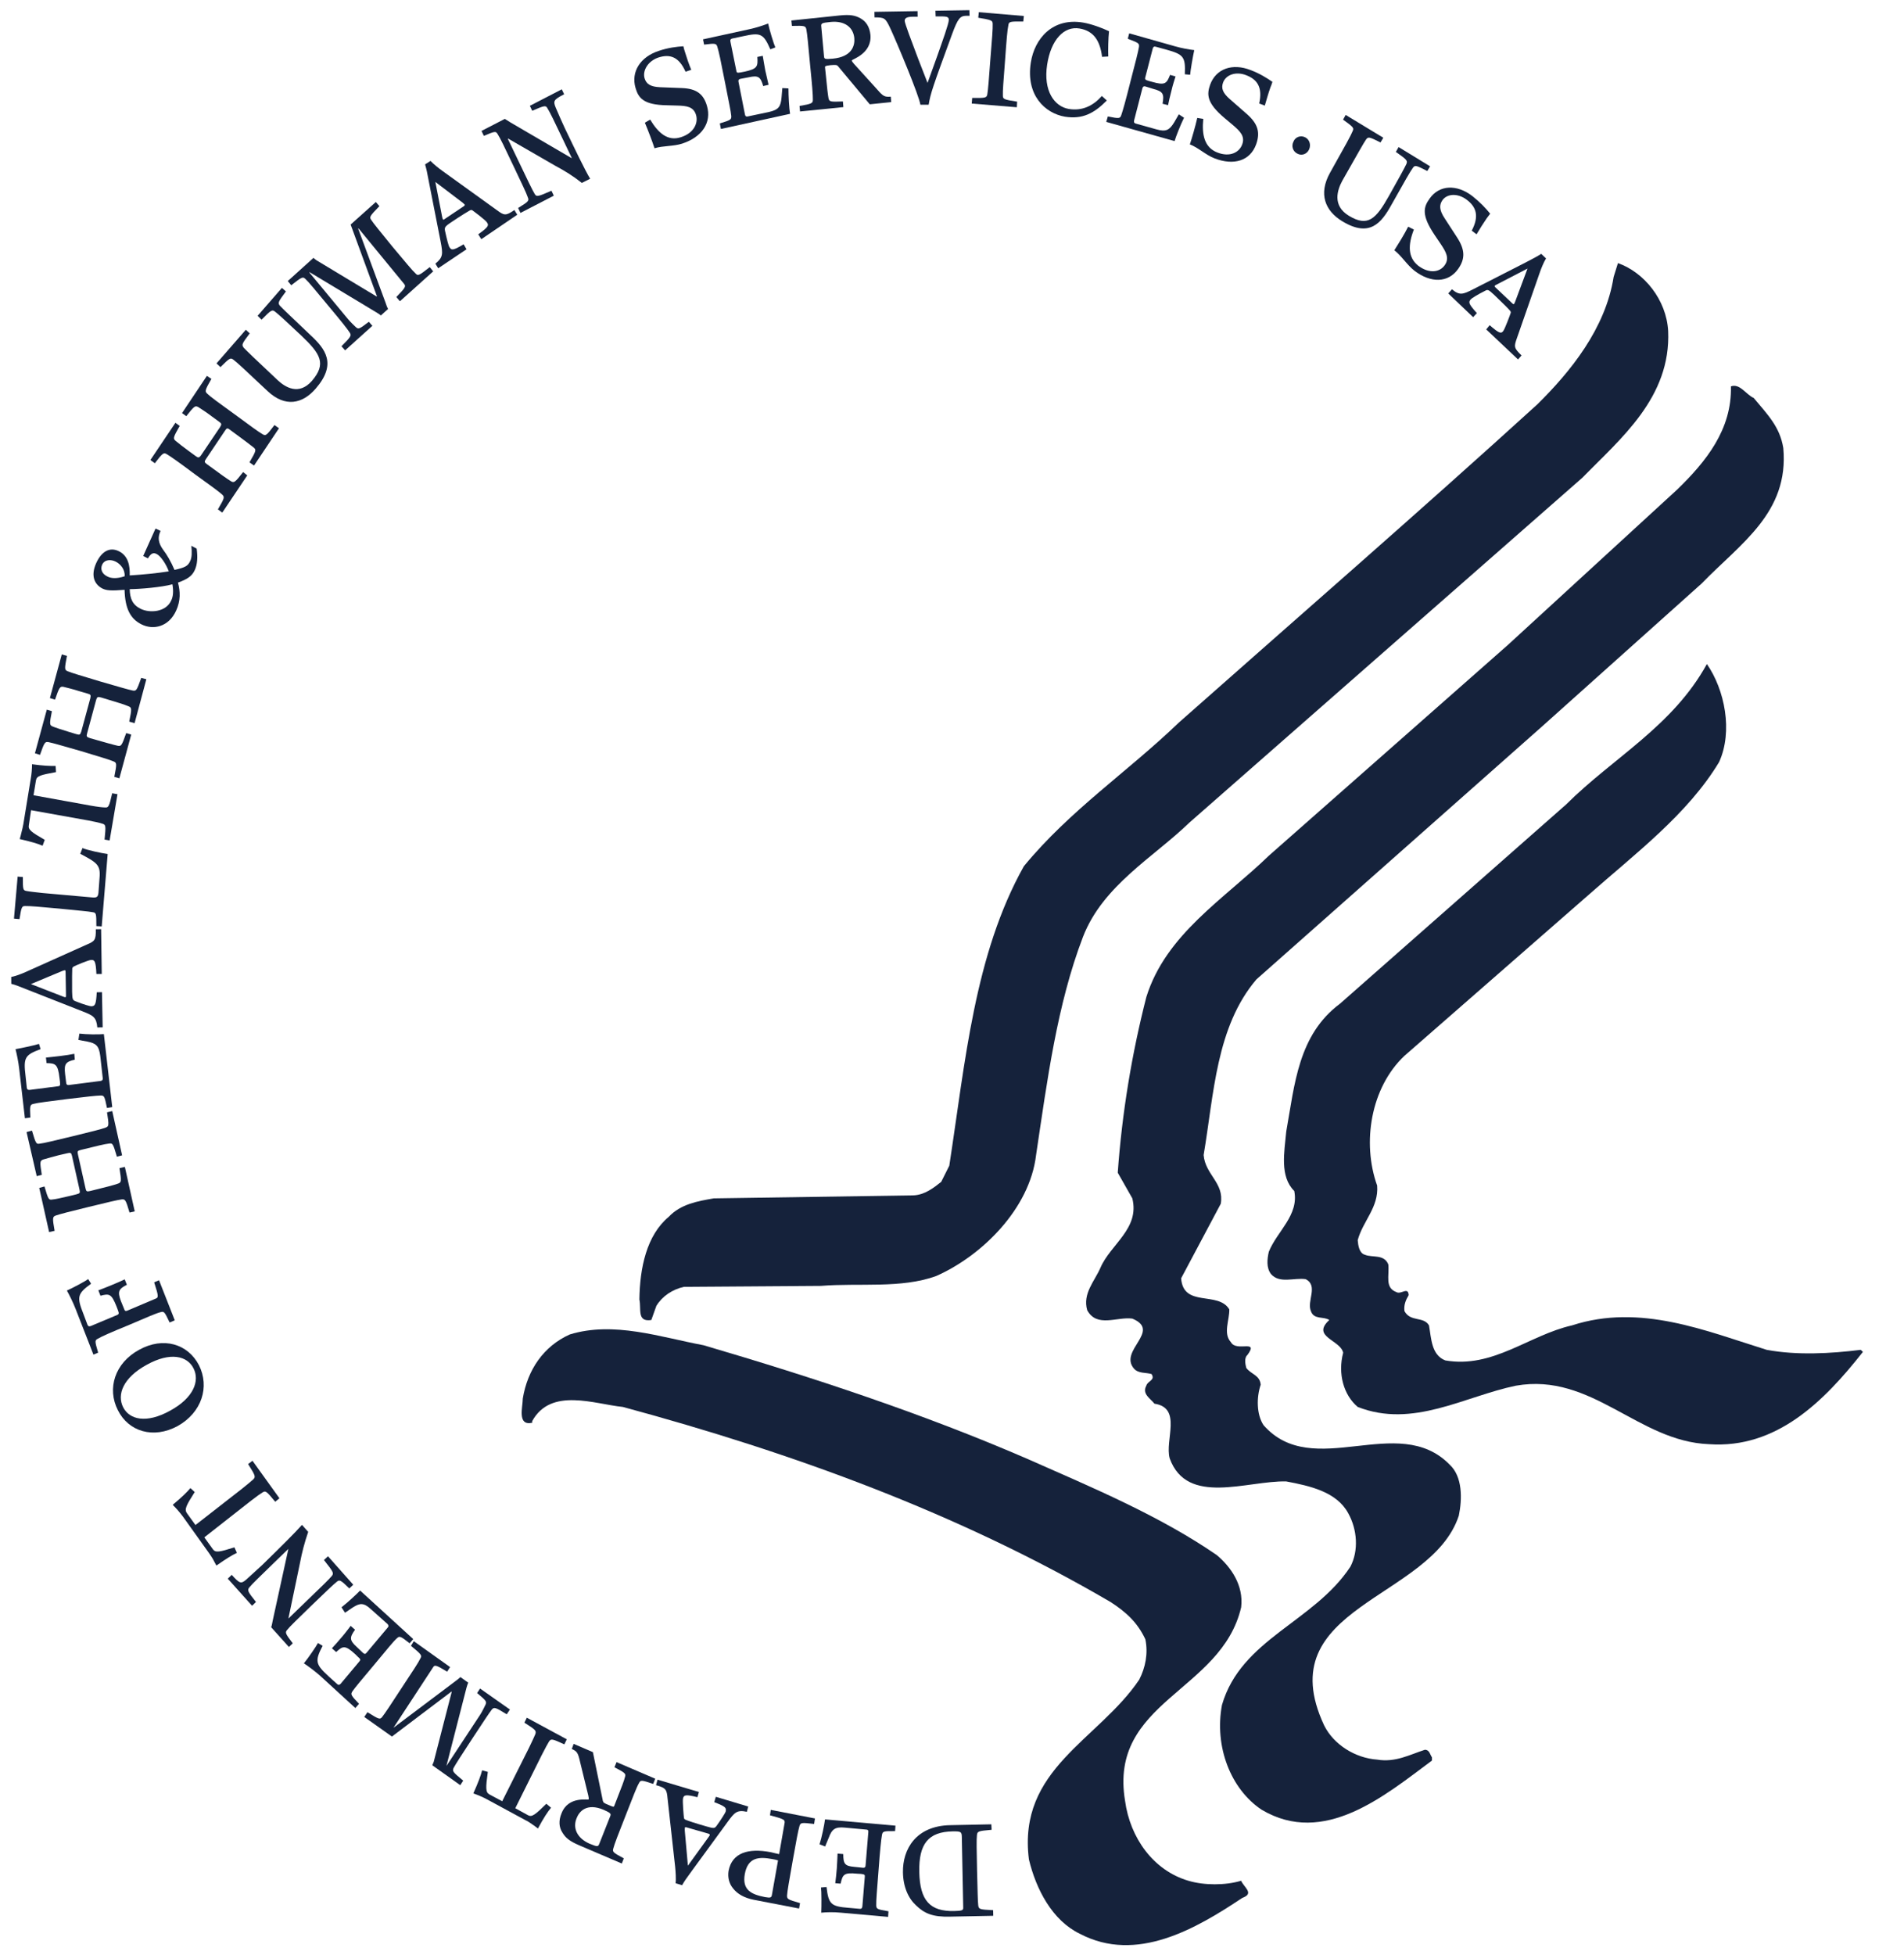 <svg width="38" height="39" viewBox="0 0 38 39" fill="none" xmlns="http://www.w3.org/2000/svg">
<g clip-path="url(#clip0)">
<path fill-rule="evenodd" clip-rule="evenodd" d="M33.293 6.602C33.352 7.931 32.341 8.753 31.577 9.534L23.735 16.414C23.03 17.098 22.012 17.663 21.615 18.689C21.096 20.043 20.902 21.548 20.678 23.044C20.551 24.123 19.584 25.061 18.685 25.457C17.986 25.712 17.147 25.592 16.384 25.654L13.651 25.673C13.42 25.724 13.22 25.857 13.1 26.052L12.999 26.335C12.706 26.38 12.803 26.114 12.761 25.926C12.769 25.3 12.903 24.645 13.347 24.276C13.583 24.025 13.916 23.964 14.247 23.908L18.233 23.848C18.455 23.838 18.634 23.699 18.785 23.578L18.946 23.256C19.265 21.185 19.448 19.041 20.434 17.282C21.351 16.166 22.506 15.398 23.527 14.416C25.893 12.322 28.344 10.194 30.68 8.069C31.342 7.417 32.042 6.557 32.205 5.525L32.291 5.249C32.816 5.435 33.258 5.981 33.293 6.602Z" fill="#15223B"/>
<path fill-rule="evenodd" clip-rule="evenodd" d="M35.591 8.938C35.709 10.229 34.737 10.841 33.963 11.64L30.763 14.505L25.076 19.539C24.269 20.487 24.228 21.83 24.022 23.044C24.056 23.44 24.438 23.602 24.364 24.016L23.573 25.503C23.616 26.094 24.31 25.751 24.534 26.122C24.541 26.334 24.405 26.6 24.566 26.777C24.677 26.981 25.134 26.708 24.895 27.034C24.829 27.087 24.854 27.219 24.873 27.29C24.968 27.42 25.145 27.432 25.161 27.626C25.076 27.874 25.076 28.22 25.218 28.433C26.204 29.555 27.903 28.166 28.932 29.22C29.191 29.459 29.184 29.904 29.115 30.238C28.566 31.917 25.314 32.041 26.427 34.422C26.62 34.811 27.053 35.075 27.485 35.105C27.852 35.166 28.133 35.006 28.438 34.909C28.532 34.909 28.54 35.006 28.579 35.06V35.124C27.639 35.821 26.427 36.847 25.178 36.104C24.557 35.689 24.234 34.84 24.388 34.015C24.77 32.697 26.224 32.361 26.951 31.256C27.119 30.935 27.088 30.515 26.909 30.192C26.677 29.76 26.14 29.644 25.67 29.555C24.889 29.537 23.692 30.052 23.345 29.096C23.243 28.731 23.599 28.088 23.04 28.004C22.963 27.902 22.786 27.811 22.878 27.645C22.904 27.549 23.064 27.537 22.982 27.413C22.871 27.379 22.723 27.406 22.634 27.307C22.316 26.945 23.191 26.554 22.599 26.307C22.298 26.264 21.892 26.496 21.698 26.139C21.604 25.805 21.844 25.565 21.963 25.292C22.163 24.824 22.75 24.514 22.599 23.908L22.308 23.396C22.394 22.196 22.589 21.024 22.878 19.893C23.268 18.637 24.432 17.936 25.322 17.073L30.092 12.869L33.47 9.77C34.055 9.204 34.566 8.566 34.546 7.708C34.725 7.645 34.845 7.87 35.001 7.94C35.281 8.276 35.522 8.514 35.591 8.938Z" fill="#15223B"/>
<path fill-rule="evenodd" clip-rule="evenodd" d="M34.31 15.203C33.682 16.247 32.631 17.034 31.697 17.86L28.03 21.064C27.357 21.698 27.179 22.797 27.485 23.653C27.52 24.087 27.198 24.362 27.097 24.743C27.107 24.856 27.129 25 27.24 25.033C27.393 25.096 27.623 25.015 27.708 25.227C27.731 25.451 27.633 25.691 27.87 25.778C27.963 25.833 28.104 25.661 28.114 25.839C28.056 25.938 28.015 26.032 28.03 26.157C28.15 26.38 28.411 26.257 28.52 26.442C28.566 26.7 28.566 27.033 28.845 27.141C29.796 27.307 30.517 26.635 31.375 26.442C32.734 25.999 34.048 26.553 35.26 26.93C35.864 27.042 36.535 27.005 37.137 26.93L37.18 26.971C36.407 27.953 35.457 28.908 34.106 28.812C32.689 28.757 31.775 27.379 30.255 27.645C29.226 27.858 28.2 28.502 27.097 28.069C26.815 27.831 26.697 27.406 26.807 26.987C26.753 26.732 26.163 26.67 26.53 26.335C26.417 26.257 26.224 26.335 26.163 26.157C26.077 25.954 26.316 25.654 26.06 25.52C25.831 25.485 25.536 25.617 25.365 25.416C25.272 25.292 25.289 25.122 25.323 24.973C25.486 24.566 25.927 24.245 25.831 23.761C25.536 23.47 25.634 22.98 25.671 22.574C25.839 21.636 25.908 20.646 26.745 20.023L31.255 16.051C32.205 15.106 33.379 14.494 34.066 13.248C34.421 13.76 34.59 14.587 34.31 15.203Z" fill="#15223B"/>
<path fill-rule="evenodd" clip-rule="evenodd" d="M20.52 29.112C21.8 29.678 23.142 30.238 24.285 31.025C24.567 31.263 24.823 31.625 24.771 32.066C24.378 33.755 22.122 33.935 22.454 35.928C22.555 36.67 23.021 37.318 23.718 37.522C24.033 37.616 24.455 37.616 24.771 37.522C24.823 37.652 25.043 37.776 24.795 37.863C23.87 38.48 22.683 39.173 21.554 38.581C21.003 38.317 20.678 37.694 20.535 37.096C20.306 35.289 21.919 34.72 22.736 33.511C22.859 33.272 22.918 32.988 22.859 32.705C22.701 32.368 22.473 32.16 22.163 31.96C19.125 30.185 15.823 28.987 12.43 28.069C11.868 28.013 10.995 27.671 10.621 28.353V28.385C10.317 28.452 10.434 28.069 10.434 27.901C10.529 27.326 10.85 26.858 11.369 26.624C12.25 26.352 13.185 26.679 14.041 26.838C16.237 27.483 18.422 28.203 20.52 29.112Z" fill="#15223B"/>
<path fill-rule="evenodd" clip-rule="evenodd" d="M19.196 36.647C19.194 36.543 19.176 36.535 19.012 36.537C18.53 36.546 18.335 36.783 18.347 37.347C18.36 37.922 18.563 38.136 19.044 38.126C19.207 38.122 19.224 38.11 19.224 38.059L19.196 36.647ZM19.791 36.505C19.518 36.529 19.507 36.537 19.498 36.61C19.487 36.699 19.492 36.909 19.5 37.315C19.511 37.716 19.513 37.926 19.524 38.018C19.537 38.089 19.549 38.097 19.821 38.109L19.823 38.221L18.963 38.238C18.611 38.248 18.444 38.171 18.281 38.012C18.13 37.874 18.025 37.646 18.021 37.352C18.014 36.892 18.279 36.427 18.964 36.413L19.785 36.396L19.791 36.505Z" fill="#15223B"/>
<path fill-rule="evenodd" clip-rule="evenodd" d="M17.864 36.532C17.627 36.529 17.616 36.537 17.602 36.61C17.586 36.697 17.564 36.904 17.534 37.314C17.503 37.715 17.485 37.919 17.488 38.012C17.491 38.084 17.5 38.092 17.732 38.131L17.725 38.243L16.782 38.159C16.639 38.145 16.496 38.148 16.39 38.159C16.396 38.03 16.396 37.73 16.385 37.657L16.496 37.647C16.536 37.992 16.586 38.034 16.936 38.062L17.161 38.082C17.19 38.084 17.206 38.072 17.211 38.034L17.26 37.439C17.262 37.404 17.256 37.393 17.181 37.385L17.109 37.381C16.84 37.353 16.818 37.399 16.777 37.58L16.67 37.571C16.68 37.485 16.692 37.402 16.701 37.277C16.709 37.171 16.712 37.056 16.716 36.98L16.83 36.99C16.83 37.183 16.859 37.229 17.052 37.245L17.227 37.263C17.256 37.264 17.273 37.254 17.275 37.218L17.33 36.553C17.335 36.518 17.319 36.501 17.288 36.501L16.863 36.462C16.662 36.442 16.602 36.497 16.54 36.664L16.468 36.838L16.356 36.795C16.401 36.655 16.451 36.413 16.466 36.298L17.872 36.423L17.864 36.532Z" fill="#15223B"/>
<path fill-rule="evenodd" clip-rule="evenodd" d="M15.528 37.116C15.486 37.104 15.451 37.095 15.41 37.089C15.163 37.043 14.927 37.043 14.865 37.387C14.807 37.71 14.999 37.795 15.268 37.848C15.383 37.869 15.394 37.855 15.405 37.808L15.528 37.116ZM16.248 36.389C15.992 36.358 15.978 36.362 15.956 36.43C15.931 36.515 15.891 36.725 15.821 37.121C15.751 37.522 15.713 37.726 15.708 37.817C15.708 37.887 15.718 37.897 15.967 37.968L15.948 38.076L15.041 37.901C14.854 37.863 14.718 37.787 14.631 37.675C14.553 37.581 14.52 37.458 14.541 37.324C14.61 36.963 14.936 36.867 15.377 36.951C15.443 36.965 15.514 36.985 15.55 36.991L15.658 36.375C15.671 36.304 15.648 36.291 15.367 36.216L15.383 36.108L16.265 36.279L16.248 36.389Z" fill="#15223B"/>
<path fill-rule="evenodd" clip-rule="evenodd" d="M13.699 36.456C13.68 36.45 13.67 36.456 13.669 36.462C13.666 36.474 13.667 36.505 13.667 36.523L13.729 37.221L14.144 36.647C14.153 36.632 14.164 36.621 14.166 36.611C14.169 36.598 14.161 36.592 14.144 36.584L13.699 36.456ZM14.906 36.146C14.71 36.104 14.661 36.157 14.524 36.345L13.812 37.319C13.693 37.482 13.662 37.525 13.613 37.611L13.484 37.572C13.494 37.491 13.484 37.337 13.475 37.248L13.324 35.887C13.307 35.704 13.296 35.671 13.093 35.615L13.123 35.505L13.949 35.751L13.919 35.855C13.676 35.794 13.649 35.813 13.632 35.877C13.618 35.929 13.646 36.241 13.651 36.273C13.655 36.287 13.666 36.296 13.677 36.303C13.738 36.328 13.858 36.369 14.099 36.438C14.253 36.484 14.263 36.474 14.299 36.43C14.399 36.292 14.474 36.168 14.482 36.145C14.503 36.065 14.48 36.041 14.255 35.954L14.286 35.847L14.933 36.041L14.906 36.146Z" fill="#15223B"/>
<path fill-rule="evenodd" clip-rule="evenodd" d="M12.18 36.231C12.195 36.187 12.195 36.172 12.051 36.108C11.709 35.962 11.559 36.139 11.507 36.276C11.427 36.473 11.518 36.672 11.763 36.781C11.925 36.847 11.936 36.847 11.961 36.784L12.18 36.231ZM13.036 35.59C12.799 35.51 12.785 35.511 12.753 35.574C12.706 35.651 12.635 35.844 12.487 36.219C12.338 36.597 12.263 36.789 12.241 36.877C12.22 36.945 12.233 36.959 12.45 37.075L12.41 37.178L11.549 36.81C11.369 36.732 11.287 36.666 11.224 36.56C11.156 36.456 11.146 36.324 11.206 36.179C11.342 35.823 11.741 35.919 11.748 35.898C11.752 35.887 11.752 35.865 11.742 35.825L11.576 35.146C11.536 34.972 11.519 34.941 11.412 34.893L11.449 34.791L11.833 34.956L12.032 35.929C12.041 35.962 12.054 35.974 12.151 36.012C12.241 36.051 12.249 36.053 12.259 36.029C12.43 35.593 12.455 35.525 12.473 35.453C12.494 35.387 12.483 35.371 12.263 35.258L12.305 35.155L13.077 35.486L13.036 35.59Z" fill="#15223B"/>
<path fill-rule="evenodd" clip-rule="evenodd" d="M11.263 34.801C11.015 34.686 10.998 34.686 10.957 34.745C10.93 34.791 10.885 34.87 10.816 35.006L10.284 36.075L10.539 36.215C10.615 36.257 10.681 36.206 10.904 35.986L10.998 36.065C10.93 36.146 10.85 36.267 10.736 36.48C10.695 36.447 10.658 36.421 10.613 36.39C10.573 36.363 10.534 36.334 10.488 36.314L9.72 35.898C9.627 35.848 9.536 35.811 9.447 35.779C9.545 35.56 9.596 35.422 9.622 35.319L9.736 35.35C9.692 35.67 9.69 35.757 9.767 35.799L10.023 35.936L10.559 34.867C10.626 34.73 10.664 34.645 10.685 34.595C10.704 34.526 10.695 34.514 10.466 34.368L10.514 34.269L11.312 34.7L11.263 34.801Z" fill="#15223B"/>
<path fill-rule="evenodd" clip-rule="evenodd" d="M10.113 34.201C9.879 34.056 9.863 34.056 9.816 34.106C9.761 34.176 9.648 34.35 9.428 34.683C9.209 35.016 9.097 35.191 9.054 35.269C9.025 35.336 9.031 35.349 9.245 35.525L9.186 35.615L8.628 35.218C8.632 35.202 8.649 35.172 8.657 35.146L9.016 33.751L9.011 33.747L7.822 34.645L7.27 34.254L7.334 34.159C7.568 34.305 7.582 34.309 7.627 34.254C7.682 34.184 7.799 34.01 8.016 33.675C8.235 33.343 8.352 33.168 8.389 33.088C8.425 33.026 8.416 33.011 8.202 32.835L8.258 32.742L8.983 33.259L8.924 33.351C8.697 33.212 8.675 33.212 8.642 33.266L7.854 34.468V34.469L9.084 33.544C9.119 33.517 9.153 33.493 9.19 33.459L9.345 33.57C9.336 33.593 9.319 33.633 9.309 33.676L8.912 35.222L8.913 35.227L9.575 34.222C9.619 34.156 9.67 34.051 9.688 34.013C9.717 33.949 9.712 33.936 9.522 33.777L9.581 33.687L10.177 34.106L10.113 34.201Z" fill="#15223B"/>
<path fill-rule="evenodd" clip-rule="evenodd" d="M8.176 32.785C7.99 32.637 7.974 32.637 7.923 32.683C7.855 32.742 7.727 32.902 7.473 33.207C7.215 33.514 7.082 33.672 7.033 33.744C6.996 33.804 6.999 33.817 7.165 33.992L7.092 34.076L6.381 33.425C6.272 33.331 6.154 33.243 6.065 33.184C6.146 33.087 6.313 32.843 6.346 32.779L6.439 32.835C6.279 33.141 6.297 33.204 6.561 33.446L6.731 33.6C6.756 33.621 6.772 33.618 6.799 33.592L7.175 33.143C7.197 33.116 7.2 33.101 7.14 33.052L7.092 33.004C6.886 32.815 6.843 32.837 6.709 32.959L6.624 32.884C6.682 32.821 6.735 32.765 6.817 32.666C6.886 32.588 6.955 32.493 6.999 32.437L7.086 32.514C6.975 32.668 6.972 32.723 7.121 32.858L7.249 32.98C7.273 32.998 7.292 33.004 7.315 32.974L7.736 32.473C7.761 32.449 7.756 32.424 7.735 32.401L7.409 32.11C7.259 31.969 7.181 31.979 7.036 32.073L6.886 32.175L6.816 32.066C6.929 31.979 7.108 31.814 7.187 31.732L8.247 32.7L8.176 32.785Z" fill="#15223B"/>
<path fill-rule="evenodd" clip-rule="evenodd" d="M6.972 31.69C6.795 31.518 6.779 31.514 6.724 31.555C6.655 31.61 6.506 31.752 6.22 32.028C5.937 32.303 5.787 32.447 5.733 32.515C5.686 32.569 5.692 32.588 5.843 32.785L5.766 32.858L5.412 32.464C5.425 32.433 5.432 32.384 5.444 32.326L5.754 30.908L5.751 30.905L5.465 31.182C5.182 31.458 5.034 31.598 4.977 31.669C4.934 31.723 4.935 31.744 5.109 31.96L5.031 32.036L4.546 31.495L4.625 31.419C4.784 31.596 4.81 31.602 4.914 31.514C5.018 31.421 5.135 31.313 5.236 31.22C5.593 30.871 5.891 30.577 6.027 30.422L6.151 30.562C6.077 30.781 6.03 30.955 5.985 31.192L5.757 32.285L5.76 32.287L6.13 31.929C6.416 31.654 6.562 31.514 6.622 31.442C6.664 31.385 6.662 31.37 6.465 31.123L6.546 31.048L7.05 31.616L6.972 31.69Z" fill="#15223B"/>
<path fill-rule="evenodd" clip-rule="evenodd" d="M5.493 29.961C5.314 29.743 5.301 29.739 5.242 29.773C5.197 29.801 5.123 29.852 5.005 29.944L4.078 30.671L4.25 30.91C4.301 30.98 4.381 30.965 4.678 30.87L4.728 30.98C4.633 31.025 4.51 31.1 4.319 31.234C4.293 31.19 4.271 31.142 4.247 31.1C4.22 31.058 4.192 31.012 4.163 30.973L3.648 30.253C3.58 30.163 3.515 30.089 3.447 30.022C3.629 29.87 3.735 29.767 3.8 29.688L3.886 29.767C3.713 30.039 3.679 30.11 3.728 30.185L3.901 30.425L4.83 29.701C4.947 29.609 5.016 29.548 5.054 29.515C5.103 29.463 5.103 29.448 4.952 29.209L5.039 29.143L5.577 29.891L5.493 29.961Z" fill="#15223B"/>
<path fill-rule="evenodd" clip-rule="evenodd" d="M3.862 27.299C3.739 27.052 3.402 26.965 2.927 27.229C2.452 27.49 2.331 27.826 2.458 28.076C2.583 28.321 2.918 28.407 3.393 28.145C3.869 27.886 3.989 27.546 3.862 27.299ZM2.352 28.133C2.133 27.704 2.29 27.194 2.775 26.93C3.259 26.661 3.751 26.811 3.971 27.237C4.188 27.668 4.028 28.18 3.546 28.45C3.062 28.713 2.565 28.562 2.352 28.133Z" fill="#15223B"/>
<path fill-rule="evenodd" clip-rule="evenodd" d="M3.386 26.385C3.283 26.167 3.275 26.159 3.206 26.178C3.122 26.197 2.937 26.279 2.578 26.432C2.215 26.581 2.031 26.661 1.952 26.708C1.891 26.741 1.89 26.754 1.959 26.986L1.865 27.026L1.509 26.114C1.455 25.975 1.385 25.839 1.335 25.747C1.443 25.7 1.703 25.562 1.76 25.518L1.818 25.611C1.542 25.811 1.531 25.874 1.664 26.212L1.747 26.432C1.759 26.46 1.778 26.468 1.812 26.455L2.342 26.233C2.37 26.219 2.381 26.207 2.353 26.137L2.326 26.066C2.224 25.806 2.179 25.806 2.005 25.851L1.963 25.743C2.039 25.712 2.115 25.687 2.226 25.639C2.326 25.598 2.425 25.555 2.489 25.524L2.532 25.632C2.368 25.715 2.342 25.766 2.412 25.954L2.48 26.121C2.489 26.151 2.505 26.163 2.541 26.148L3.103 25.91C3.168 25.886 3.166 25.862 3.077 25.583L3.174 25.542L3.488 26.341L3.386 26.385Z" fill="#15223B"/>
<path fill-rule="evenodd" clip-rule="evenodd" d="M2.585 24.191C2.51 23.931 2.497 23.922 2.427 23.929C2.346 23.939 2.148 23.987 1.769 24.079C1.389 24.171 1.198 24.221 1.114 24.25C1.049 24.275 1.043 24.291 1.09 24.556L0.98 24.58L0.783 23.699L0.888 23.671C0.963 23.929 0.973 23.943 1.043 23.931C1.093 23.929 1.241 23.895 1.36 23.867L1.522 23.828C1.596 23.809 1.601 23.801 1.587 23.733L1.437 23.061C1.422 22.996 1.409 22.992 1.338 23.009L1.173 23.047C1.059 23.079 0.912 23.116 0.864 23.132C0.795 23.16 0.793 23.174 0.834 23.439L0.733 23.465L0.53 22.585L0.638 22.556C0.713 22.812 0.723 22.829 0.789 22.817C0.878 22.808 1.075 22.758 1.452 22.668C1.831 22.575 2.026 22.528 2.108 22.496C2.173 22.471 2.178 22.456 2.136 22.191L2.24 22.166L2.437 23.05L2.333 23.077C2.257 22.817 2.249 22.805 2.181 22.814C2.108 22.82 1.908 22.868 1.62 22.94C1.549 22.957 1.54 22.966 1.556 23.033L1.706 23.704C1.72 23.772 1.731 23.778 1.805 23.76C2.089 23.691 2.289 23.639 2.357 23.613C2.423 23.588 2.427 23.57 2.384 23.305L2.492 23.28L2.689 24.168L2.585 24.191Z" fill="#15223B"/>
<path fill-rule="evenodd" clip-rule="evenodd" d="M2.135 22.105C2.087 21.865 2.079 21.856 2.009 21.856C1.921 21.858 1.723 21.88 1.337 21.927C0.951 21.977 0.751 22 0.668 22.023C0.601 22.039 0.593 22.05 0.606 22.296L0.497 22.31L0.384 21.331C0.368 21.182 0.335 21.032 0.31 20.931C0.428 20.911 0.713 20.85 0.778 20.826L0.81 20.931C0.494 21.047 0.466 21.102 0.51 21.466L0.535 21.702C0.539 21.735 0.558 21.747 0.593 21.744L1.161 21.671C1.197 21.666 1.204 21.66 1.197 21.582L1.188 21.511C1.156 21.23 1.109 21.213 0.929 21.21L0.917 21.099C1.001 21.088 1.077 21.085 1.201 21.068C1.301 21.057 1.414 21.038 1.483 21.024L1.493 21.141C1.314 21.182 1.276 21.223 1.299 21.423L1.321 21.603C1.325 21.636 1.336 21.648 1.371 21.647L2.004 21.566C2.038 21.562 2.053 21.547 2.051 21.513L2.001 21.068C1.975 20.86 1.915 20.815 1.743 20.78L1.565 20.747L1.584 20.621C1.723 20.638 1.961 20.641 2.073 20.631L2.24 22.087L2.135 22.105Z" fill="#15223B"/>
<path fill-rule="evenodd" clip-rule="evenodd" d="M1.309 19.389C1.309 19.366 1.302 19.357 1.297 19.357C1.281 19.357 1.255 19.367 1.239 19.373L0.617 19.633L1.263 19.884C1.28 19.891 1.297 19.895 1.306 19.895C1.314 19.895 1.317 19.881 1.317 19.865L1.309 19.389ZM1.942 20.498C1.924 20.296 1.864 20.261 1.647 20.177L0.553 19.747C0.367 19.674 0.319 19.652 0.225 19.628L0.224 19.49C0.3 19.479 0.438 19.426 0.519 19.389L1.727 18.847C1.888 18.779 1.917 18.759 1.912 18.539L2.018 18.538L2.031 19.432H1.924C1.912 19.17 1.886 19.151 1.822 19.151C1.77 19.151 1.493 19.268 1.466 19.286C1.453 19.295 1.446 19.304 1.442 19.32C1.439 19.384 1.437 19.517 1.439 19.783C1.442 19.947 1.455 19.954 1.509 19.976C1.663 20.039 1.799 20.076 1.822 20.076C1.898 20.072 1.917 20.045 1.931 19.797L2.035 19.794L2.049 20.496L1.942 20.498Z" fill="#15223B"/>
<path fill-rule="evenodd" clip-rule="evenodd" d="M1.923 18.476C1.923 18.225 1.92 18.208 1.85 18.199C1.767 18.182 1.566 18.166 1.18 18.127C0.794 18.091 0.593 18.074 0.504 18.076C0.436 18.076 0.428 18.091 0.389 18.337L0.279 18.327L0.352 17.489L0.456 17.497C0.455 17.749 0.46 17.763 0.53 17.776C0.584 17.787 0.732 17.803 0.85 17.816L1.849 17.905C1.937 17.912 1.956 17.888 1.965 17.811L1.987 17.511C2.009 17.258 1.938 17.211 1.602 17.034L1.646 16.919C1.731 16.958 2.026 17.022 2.149 17.038L2.03 18.482L1.923 18.476Z" fill="#15223B"/>
<path fill-rule="evenodd" clip-rule="evenodd" d="M2.087 16.75C2.115 16.468 2.112 16.454 2.043 16.433C1.995 16.417 1.908 16.396 1.763 16.369L0.62 16.164L0.576 16.462C0.558 16.552 0.623 16.6 0.893 16.755L0.85 16.873C0.756 16.832 0.618 16.791 0.394 16.74C0.408 16.689 0.422 16.642 0.433 16.589C0.447 16.541 0.456 16.491 0.466 16.441L0.611 15.553C0.631 15.443 0.639 15.341 0.639 15.247C0.864 15.278 1.011 15.284 1.11 15.281L1.118 15.404C0.812 15.46 0.734 15.479 0.718 15.567L0.669 15.866L1.813 16.073C1.955 16.098 2.045 16.108 2.095 16.109C2.164 16.114 2.177 16.101 2.239 15.826L2.345 15.845L2.188 16.767L2.087 16.75Z" fill="#15223B"/>
<path fill-rule="evenodd" clip-rule="evenodd" d="M2.281 15.498C2.333 15.237 2.331 15.218 2.267 15.191C2.186 15.156 1.993 15.099 1.62 14.986C1.245 14.879 1.052 14.822 0.968 14.806C0.897 14.795 0.887 14.807 0.798 15.06L0.697 15.028L0.934 14.158L1.036 14.188C0.984 14.45 0.989 14.468 1.052 14.494C1.101 14.515 1.245 14.562 1.361 14.597L1.522 14.646C1.589 14.665 1.601 14.661 1.622 14.595L1.802 13.933C1.816 13.866 1.813 13.855 1.74 13.835L1.575 13.787C1.466 13.751 1.319 13.716 1.267 13.703C1.198 13.691 1.184 13.707 1.098 13.959L0.996 13.927L1.233 13.056L1.336 13.085C1.285 13.351 1.287 13.365 1.351 13.392C1.434 13.426 1.626 13.483 1.999 13.595C2.374 13.703 2.564 13.76 2.652 13.777C2.72 13.787 2.729 13.777 2.819 13.524L2.921 13.551L2.686 14.428L2.579 14.396C2.634 14.136 2.629 14.116 2.565 14.091C2.501 14.061 2.303 14 2.021 13.916C1.949 13.896 1.938 13.904 1.919 13.963L1.739 14.629C1.721 14.693 1.728 14.705 1.802 14.728C2.083 14.809 2.281 14.864 2.352 14.879C2.419 14.891 2.43 14.876 2.519 14.625L2.619 14.655L2.382 15.528L2.281 15.498Z" fill="#15223B"/>
<path fill-rule="evenodd" clip-rule="evenodd" d="M3.417 11.98C3.458 11.899 3.464 11.787 3.441 11.657C3.227 11.716 2.79 11.753 2.589 11.754C2.593 11.945 2.647 12.067 2.807 12.146C2.984 12.235 3.313 12.216 3.417 11.98ZM2.487 11.497C2.5 11.36 2.399 11.248 2.307 11.204C2.22 11.16 2.09 11.155 2.038 11.267C2.004 11.347 2.024 11.445 2.145 11.502C2.21 11.538 2.329 11.551 2.487 11.497ZM3.925 10.945C3.948 11.11 3.941 11.261 3.886 11.376C3.832 11.494 3.739 11.556 3.552 11.623C3.599 11.8 3.606 11.985 3.516 12.181C3.369 12.508 3.058 12.575 2.823 12.456C2.604 12.347 2.496 12.146 2.486 11.767C2.218 11.789 2.126 11.782 2.043 11.741C1.894 11.665 1.801 11.497 1.92 11.234C2.022 11.008 2.185 10.903 2.376 10.999C2.56 11.093 2.595 11.286 2.589 11.48C2.858 11.463 3.113 11.439 3.369 11.399C3.313 11.248 3.205 11.09 3.125 11.052C3.058 11.018 3.01 11.041 2.952 11.14L2.858 11.092L3.104 10.545L3.205 10.592C3.146 10.717 3.152 10.831 3.266 10.982C3.324 11.057 3.41 11.198 3.483 11.37C3.692 11.322 3.749 11.295 3.795 11.195C3.831 11.12 3.832 11.022 3.819 10.889L3.925 10.945Z" fill="#15223B"/>
<path fill-rule="evenodd" clip-rule="evenodd" d="M4.349 10.162C4.484 9.933 4.485 9.916 4.433 9.866C4.369 9.807 4.205 9.689 3.884 9.457C3.57 9.222 3.402 9.104 3.329 9.061C3.266 9.025 3.249 9.033 3.09 9.242L3.002 9.177L3.501 8.435L3.587 8.497C3.454 8.729 3.452 8.747 3.503 8.794C3.546 8.831 3.666 8.925 3.766 8.997L3.9 9.095C3.956 9.137 3.973 9.137 4.012 9.084L4.392 8.521C4.427 8.462 4.427 8.452 4.362 8.406L4.224 8.305C4.129 8.232 4.003 8.15 3.955 8.12C3.895 8.09 3.88 8.096 3.718 8.303L3.633 8.241L4.129 7.499L4.219 7.559C4.087 7.789 4.087 7.807 4.135 7.853C4.199 7.916 4.362 8.034 4.685 8.267C5.001 8.5 5.165 8.62 5.241 8.663C5.303 8.7 5.318 8.691 5.478 8.48L5.568 8.544L5.07 9.288L4.979 9.224C5.112 8.996 5.117 8.975 5.065 8.93C5.008 8.885 4.842 8.757 4.599 8.581C4.541 8.535 4.527 8.536 4.491 8.592L4.111 9.157C4.074 9.212 4.077 9.224 4.14 9.268C4.38 9.446 4.551 9.566 4.611 9.602C4.672 9.635 4.689 9.628 4.852 9.418L4.935 9.484L4.436 10.227L4.349 10.162Z" fill="#15223B"/>
<path fill-rule="evenodd" clip-rule="evenodd" d="M4.321 7.25L4.906 6.579L4.984 6.651C4.825 6.862 4.82 6.878 4.863 6.936C4.924 7.001 5.07 7.142 5.542 7.585C5.692 7.725 5.963 7.896 6.225 7.599C6.52 7.255 6.396 7.059 6.013 6.695C5.707 6.407 5.557 6.269 5.486 6.215C5.432 6.176 5.416 6.177 5.22 6.378L5.142 6.3L5.626 5.744L5.707 5.814C5.547 6.026 5.542 6.045 5.588 6.101C5.647 6.164 5.796 6.305 6.199 6.688C6.493 6.961 6.729 7.26 6.3 7.754C6.037 8.059 5.691 8.131 5.342 7.804C4.877 7.367 4.728 7.227 4.658 7.176C4.6 7.133 4.587 7.138 4.4 7.324L4.321 7.25Z" fill="#15223B"/>
<path fill-rule="evenodd" clip-rule="evenodd" d="M6.815 6.908C7.014 6.71 7.015 6.693 6.979 6.634C6.929 6.557 6.801 6.397 6.547 6.094C6.291 5.785 6.162 5.627 6.096 5.566C6.044 5.517 6.03 5.52 5.813 5.691L5.744 5.607L6.257 5.144C6.27 5.158 6.293 5.177 6.317 5.193L7.516 5.915L7.523 5.911L6.998 4.48L7.501 4.03L7.572 4.113C7.378 4.312 7.368 4.33 7.41 4.389C7.458 4.463 7.588 4.62 7.84 4.93C8.097 5.235 8.227 5.396 8.294 5.456C8.342 5.507 8.356 5.504 8.577 5.329L8.646 5.414L7.982 6.01L7.91 5.926C8.099 5.733 8.103 5.711 8.064 5.663L7.155 4.556L7.149 4.563L7.693 6.034C7.708 6.077 7.722 6.123 7.745 6.164L7.601 6.294C7.582 6.275 7.545 6.253 7.51 6.231L6.181 5.431L6.174 5.436L6.936 6.355C6.989 6.42 7.072 6.499 7.101 6.526C7.155 6.572 7.166 6.569 7.362 6.42L7.432 6.5L6.888 6.99L6.815 6.908Z" fill="#15223B"/>
<path fill-rule="evenodd" clip-rule="evenodd" d="M9.258 4.113C9.276 4.1 9.279 4.089 9.274 4.081C9.269 4.072 9.243 4.055 9.233 4.043L8.689 3.63L8.826 4.336C8.833 4.355 8.834 4.367 8.84 4.377C8.845 4.387 8.862 4.382 8.871 4.372L9.258 4.113ZM8.689 5.26C8.845 5.136 8.84 5.064 8.796 4.83L8.561 3.633C8.524 3.431 8.512 3.38 8.484 3.28L8.592 3.21C8.649 3.271 8.763 3.363 8.834 3.413L9.916 4.192C10.06 4.298 10.09 4.313 10.266 4.19L10.324 4.284L9.606 4.772L9.545 4.675C9.754 4.525 9.758 4.495 9.72 4.439C9.696 4.394 9.45 4.212 9.422 4.192C9.408 4.188 9.398 4.188 9.383 4.194C9.329 4.226 9.217 4.292 9.004 4.435C8.871 4.523 8.873 4.542 8.881 4.602C8.918 4.772 8.952 4.907 8.97 4.931C9.011 4.998 9.044 4.998 9.253 4.874L9.311 4.973L8.746 5.352L8.689 5.26Z" fill="#15223B"/>
<path fill-rule="evenodd" clip-rule="evenodd" d="M10.341 4.149C10.552 4.02 10.562 4.005 10.534 3.937C10.507 3.854 10.416 3.666 10.243 3.302C10.072 2.94 9.982 2.753 9.932 2.676C9.897 2.615 9.879 2.615 9.657 2.711L9.61 2.612L10.075 2.372C10.101 2.389 10.143 2.413 10.19 2.444L11.406 3.154L11.412 3.153L11.238 2.788C11.066 2.426 10.976 2.239 10.927 2.162C10.893 2.1 10.876 2.1 10.622 2.21L10.575 2.111L11.212 1.782L11.259 1.88C11.049 1.989 11.037 2.014 11.091 2.147C11.145 2.27 11.208 2.421 11.268 2.547C11.487 3.003 11.67 3.385 11.778 3.566L11.612 3.649C11.434 3.509 11.285 3.416 11.08 3.306L10.14 2.764L10.135 2.769L10.362 3.243C10.534 3.603 10.625 3.793 10.671 3.869C10.708 3.929 10.725 3.929 11.006 3.805L11.053 3.904L10.387 4.248L10.341 4.149Z" fill="#15223B"/>
<path fill-rule="evenodd" clip-rule="evenodd" d="M12.976 2.386C13.141 2.66 13.331 2.821 13.587 2.738C13.853 2.655 13.938 2.451 13.892 2.295C13.843 2.128 13.705 2.111 13.516 2.106L13.309 2.1C12.837 2.093 12.742 1.951 12.684 1.755C12.589 1.431 12.781 1.133 13.151 1.014C13.335 0.952 13.501 0.932 13.639 0.923C13.646 0.952 13.656 0.998 13.67 1.035C13.706 1.154 13.746 1.273 13.796 1.393L13.682 1.431C13.55 1.134 13.374 1.073 13.142 1.147C12.937 1.215 12.82 1.403 12.864 1.561C12.898 1.672 12.973 1.73 13.17 1.74L13.613 1.757C13.898 1.769 14.039 1.873 14.109 2.111C14.209 2.448 14.006 2.738 13.615 2.865C13.439 2.922 13.234 2.905 13.063 2.958C13.022 2.831 12.937 2.606 12.87 2.448L12.976 2.386Z" fill="#15223B"/>
<path fill-rule="evenodd" clip-rule="evenodd" d="M14.366 2.462C14.59 2.395 14.597 2.384 14.595 2.315C14.588 2.222 14.541 2.019 14.465 1.621C14.388 1.224 14.345 1.02 14.317 0.935C14.295 0.866 14.282 0.861 14.052 0.89L14.031 0.785L14.955 0.583C15.095 0.553 15.236 0.506 15.33 0.469C15.356 0.593 15.443 0.878 15.474 0.946L15.374 0.984C15.236 0.668 15.179 0.646 14.834 0.722L14.612 0.769C14.584 0.777 14.569 0.794 14.578 0.831L14.696 1.412C14.701 1.449 14.709 1.457 14.78 1.445L14.853 1.431C15.121 1.374 15.127 1.326 15.115 1.136L15.223 1.114C15.238 1.197 15.25 1.281 15.273 1.403C15.297 1.509 15.323 1.621 15.339 1.692L15.232 1.717C15.179 1.536 15.139 1.498 14.942 1.542L14.773 1.574C14.744 1.584 14.731 1.598 14.739 1.633L14.868 2.285C14.875 2.32 14.893 2.331 14.925 2.323L15.343 2.235C15.544 2.19 15.581 2.125 15.598 1.946L15.614 1.757L15.736 1.764C15.736 1.911 15.749 2.16 15.768 2.271L14.388 2.573L14.366 2.462Z" fill="#15223B"/>
<path fill-rule="evenodd" clip-rule="evenodd" d="M16.446 1.127C16.451 1.175 16.459 1.185 16.622 1.17C17.01 1.133 17.064 0.903 17.05 0.757C17.027 0.541 16.855 0.411 16.579 0.438C16.396 0.456 16.384 0.466 16.391 0.53L16.446 1.127ZM15.957 2.114C16.209 2.071 16.223 2.059 16.223 1.987C16.225 1.9 16.208 1.689 16.167 1.286C16.13 0.882 16.111 0.676 16.093 0.586C16.077 0.516 16.064 0.51 15.805 0.517L15.794 0.409L16.761 0.308C16.961 0.288 17.067 0.304 17.177 0.368C17.284 0.427 17.355 0.535 17.372 0.693C17.407 1.073 17 1.183 17 1.206C17.001 1.222 17.01 1.234 17.041 1.271L17.508 1.786C17.622 1.917 17.653 1.939 17.778 1.928L17.787 2.037L17.359 2.081L16.723 1.318C16.701 1.294 16.683 1.292 16.573 1.3C16.475 1.313 16.465 1.317 16.466 1.344C16.512 1.812 16.523 1.887 16.535 1.957C16.55 2.028 16.565 2.035 16.823 2.024L16.832 2.137L15.967 2.224L15.957 2.114Z" fill="#15223B"/>
<path fill-rule="evenodd" clip-rule="evenodd" d="M17.452 0.236L18.312 0.222L18.314 0.333L18.196 0.334C18.079 0.338 18.056 0.375 18.056 0.416C18.059 0.471 18.188 0.811 18.32 1.16L18.512 1.654L18.703 1.124C18.809 0.823 18.936 0.471 18.936 0.399C18.936 0.327 18.896 0.325 18.673 0.327L18.669 0.214L19.347 0.203L19.351 0.315H19.277C19.162 0.32 19.116 0.369 19.001 0.683C18.614 1.74 18.572 1.862 18.534 2.089H18.369C18.344 1.909 17.903 0.856 17.773 0.575C17.669 0.352 17.654 0.349 17.454 0.347L17.452 0.236Z" fill="#15223B"/>
<path fill-rule="evenodd" clip-rule="evenodd" d="M19.403 1.954C19.675 1.957 19.691 1.951 19.705 1.881C19.72 1.792 19.737 1.584 19.766 1.181C19.799 0.777 19.816 0.569 19.812 0.477C19.81 0.409 19.795 0.398 19.524 0.354L19.535 0.243L20.434 0.319L20.423 0.43C20.152 0.426 20.135 0.432 20.125 0.502C20.105 0.593 20.088 0.799 20.059 1.205C20.029 1.609 20.01 1.818 20.015 1.904C20.015 1.978 20.032 1.987 20.3 2.028L20.294 2.14L19.394 2.066L19.403 1.954Z" fill="#15223B"/>
<path fill-rule="evenodd" clip-rule="evenodd" d="M22.09 2.005C21.833 2.265 21.601 2.383 21.253 2.328C20.856 2.259 20.471 1.9 20.573 1.248C20.647 0.771 21.007 0.346 21.621 0.451C21.782 0.479 21.991 0.555 22.134 0.623C22.118 0.765 22.114 1.006 22.119 1.127L21.995 1.134C21.955 0.814 21.829 0.617 21.547 0.569C21.235 0.515 20.975 0.794 20.899 1.289C20.818 1.814 21.044 2.127 21.334 2.174C21.599 2.217 21.816 2.112 21.991 1.915L22.09 2.005Z" fill="#15223B"/>
<path fill-rule="evenodd" clip-rule="evenodd" d="M22.11 2.323C22.34 2.37 22.353 2.365 22.378 2.298C22.407 2.215 22.465 2.014 22.563 1.621C22.666 1.228 22.716 1.03 22.731 0.938C22.74 0.867 22.731 0.856 22.508 0.774L22.537 0.665L23.448 0.923C23.587 0.963 23.734 0.988 23.835 1C23.807 1.124 23.757 1.419 23.753 1.492L23.647 1.482C23.662 1.134 23.621 1.086 23.284 0.992L23.065 0.932C23.034 0.923 23.014 0.935 23.006 0.97L22.857 1.546C22.85 1.576 22.85 1.594 22.921 1.613L22.993 1.633C23.254 1.707 23.284 1.668 23.352 1.494L23.461 1.525C23.436 1.609 23.409 1.684 23.38 1.809C23.352 1.911 23.327 2.024 23.312 2.098L23.202 2.07C23.236 1.88 23.217 1.826 23.025 1.776L22.857 1.724C22.831 1.717 22.81 1.724 22.8 1.761L22.634 2.405C22.628 2.439 22.634 2.455 22.666 2.465L23.081 2.581C23.277 2.637 23.341 2.591 23.434 2.442L23.527 2.281L23.631 2.349C23.567 2.476 23.475 2.707 23.442 2.815L22.079 2.432L22.11 2.323Z" fill="#15223B"/>
<path fill-rule="evenodd" clip-rule="evenodd" d="M24.015 2.372C23.983 2.694 24.04 2.941 24.292 3.041C24.55 3.144 24.736 3.036 24.791 2.883C24.853 2.721 24.751 2.619 24.606 2.495L24.443 2.358C24.076 2.051 24.084 1.881 24.153 1.687C24.27 1.369 24.599 1.256 24.959 1.398C25.139 1.465 25.285 1.557 25.395 1.633C25.387 1.666 25.368 1.711 25.355 1.744C25.312 1.863 25.281 1.981 25.243 2.107L25.131 2.065C25.201 1.746 25.097 1.587 24.873 1.501C24.668 1.419 24.465 1.49 24.409 1.65C24.371 1.759 24.399 1.852 24.549 1.981L24.888 2.278C25.105 2.47 25.155 2.641 25.071 2.877C24.952 3.211 24.621 3.308 24.239 3.159C24.067 3.094 23.914 2.943 23.747 2.881C23.79 2.752 23.856 2.523 23.895 2.353L24.015 2.372Z" fill="#15223B"/>
<path fill-rule="evenodd" clip-rule="evenodd" d="M26.046 2.738C26.136 2.781 26.169 2.891 26.126 2.983C26.083 3.075 25.981 3.113 25.894 3.066C25.805 3.024 25.768 2.917 25.814 2.827C25.85 2.732 25.958 2.695 26.046 2.738Z" fill="#15223B"/>
<path fill-rule="evenodd" clip-rule="evenodd" d="M26.857 2.293L27.608 2.748L27.552 2.842C27.32 2.726 27.309 2.726 27.264 2.783C27.213 2.857 27.113 3.037 26.789 3.607C26.693 3.786 26.583 4.1 26.921 4.305C27.299 4.534 27.461 4.372 27.723 3.904C27.931 3.535 28.031 3.352 28.069 3.271C28.093 3.206 28.087 3.19 27.859 3.031L27.913 2.934L28.542 3.318L28.486 3.412C28.255 3.294 28.24 3.291 28.197 3.35C28.144 3.423 28.043 3.601 27.767 4.092C27.57 4.445 27.337 4.747 26.789 4.414C26.447 4.208 26.309 3.869 26.544 3.448C26.862 2.883 26.961 2.702 26.995 2.618C27.026 2.551 27.015 2.539 26.805 2.387L26.857 2.293Z" fill="#15223B"/>
<path fill-rule="evenodd" clip-rule="evenodd" d="M28.218 4.58C28.101 4.88 28.094 5.135 28.306 5.302C28.533 5.471 28.738 5.426 28.832 5.293C28.933 5.154 28.86 5.026 28.752 4.865L28.634 4.691C28.361 4.286 28.412 4.129 28.533 3.961C28.724 3.689 29.07 3.671 29.383 3.91C29.535 4.03 29.654 4.155 29.741 4.263C29.722 4.29 29.692 4.326 29.672 4.355C29.601 4.458 29.535 4.564 29.469 4.675L29.373 4.602C29.524 4.314 29.466 4.13 29.273 3.985C29.095 3.85 28.882 3.862 28.788 3.994C28.723 4.089 28.723 4.19 28.832 4.355L29.081 4.738C29.241 4.984 29.244 5.164 29.102 5.365C28.904 5.646 28.556 5.651 28.229 5.401C28.078 5.283 27.973 5.104 27.828 4.993C27.9 4.88 28.026 4.679 28.104 4.523L28.218 4.58Z" fill="#15223B"/>
<path fill-rule="evenodd" clip-rule="evenodd" d="M30.184 6.053C30.201 6.07 30.21 6.069 30.216 6.066C30.227 6.053 30.237 6.024 30.242 6.012L30.486 5.358L29.87 5.677C29.853 5.686 29.84 5.693 29.833 5.699C29.828 5.71 29.831 5.724 29.845 5.733L30.184 6.053ZM28.978 5.771C29.13 5.899 29.196 5.875 29.401 5.771L30.453 5.234C30.632 5.139 30.677 5.118 30.76 5.064L30.856 5.156C30.812 5.225 30.755 5.364 30.726 5.451L30.276 6.742C30.215 6.914 30.21 6.941 30.367 7.091L30.297 7.171L29.662 6.572L29.731 6.488C29.926 6.658 29.959 6.658 30 6.606C30.033 6.567 30.141 6.275 30.151 6.242C30.154 6.225 30.15 6.215 30.141 6.202C30.097 6.152 30.005 6.059 29.821 5.883C29.703 5.771 29.69 5.775 29.639 5.802C29.487 5.878 29.371 5.951 29.354 5.971C29.302 6.031 29.311 6.063 29.475 6.247L29.401 6.328L28.904 5.854L28.978 5.771Z" fill="#15223B"/>
</g>
<defs>
<clipPath id="clip0">
<rect x="0.209" y="0.172" width="36.982" height="38.655" fill="white"/>
</clipPath>
</defs>
</svg>